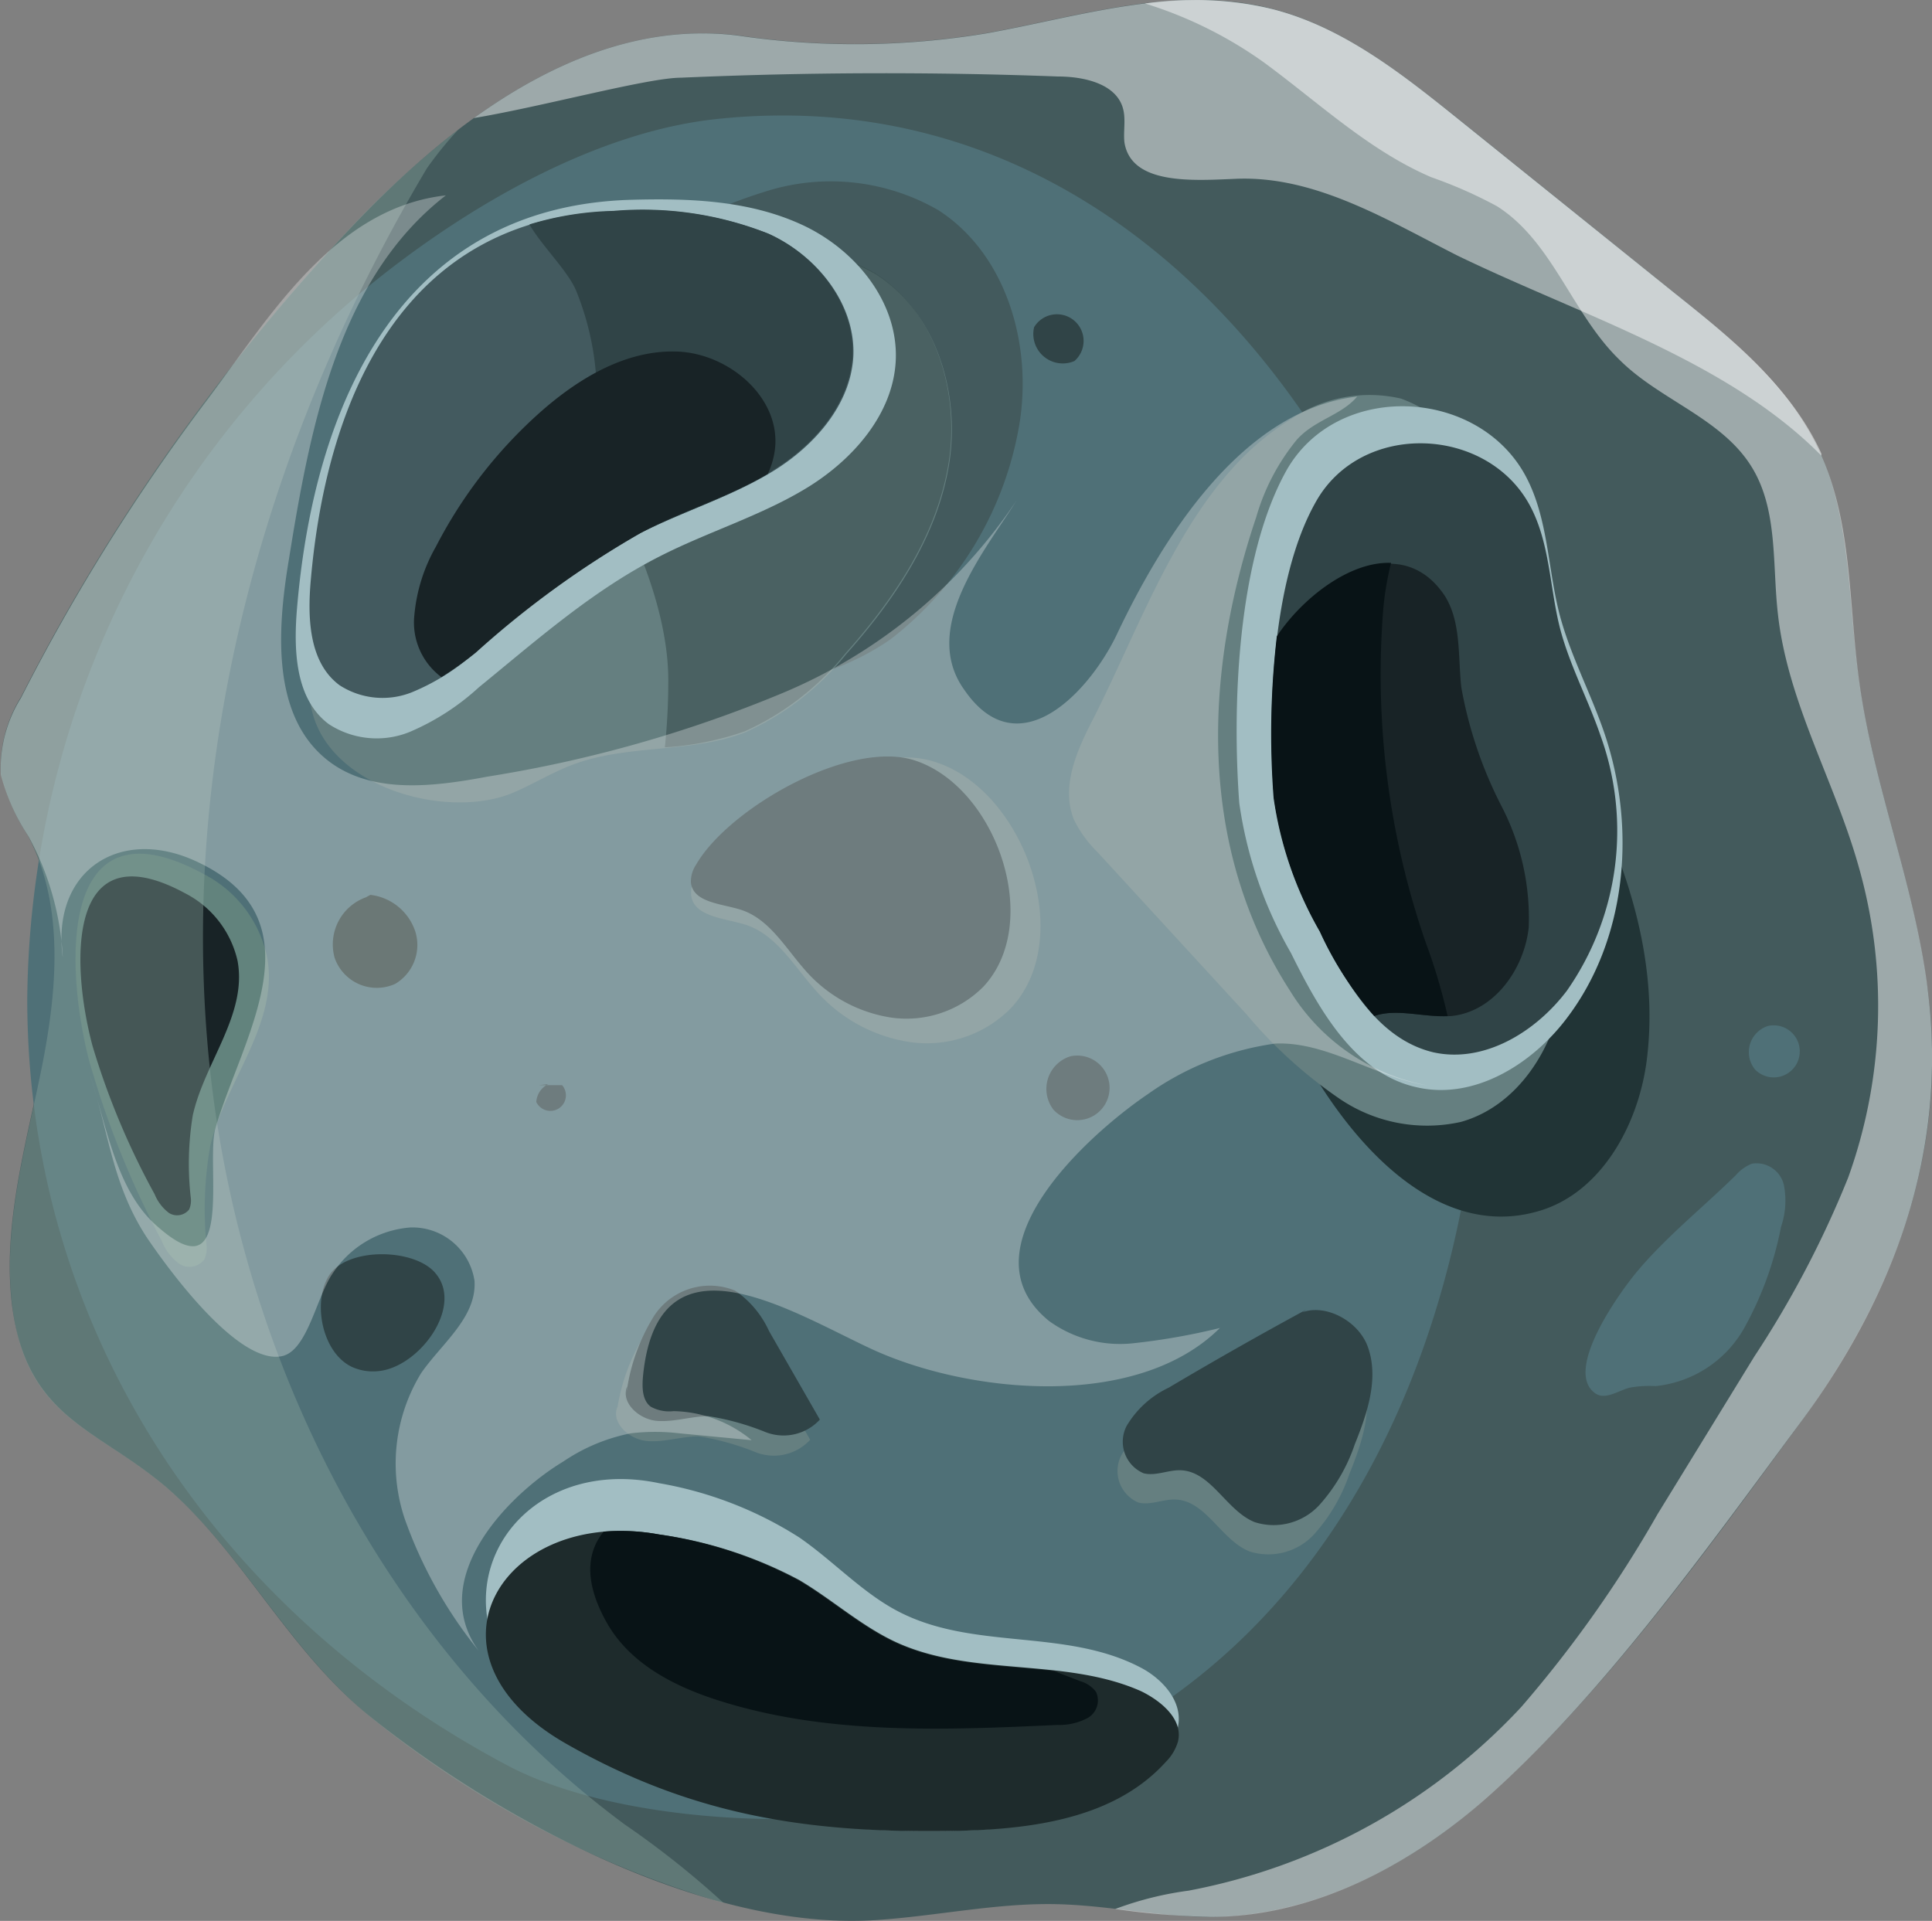 <svg xmlns="http://www.w3.org/2000/svg" viewBox="0 0 95.72 95.18">
  <rect x="0" y="0" width="95.72" height="95.18" fill="#808080" stroke="none"/>
  <title>5</title>
  <g style="isolation: isolate">
    <g id="Layer_1" data-name="Layer 1">
      <g>
        <path d="M97.8,51.8c1,7.9-1.67,15-6.3,21.32S81.67,86.69,75.85,91.81c-3.77,3.33-8.54,5.79-13.58,5.83-2.55,0-5.08-.57-7.63-.63-3-.07-6,.6-9,.79-8.42.54-18.68-5-25.05-10.11-4-3.23-6.31-8.08-10-11.28-3.48-3-7-3.41-7.72-9.12-.46-3.9.67-7.79,1.45-11.65s1.17-8.05-.64-11.55A10.22,10.22,0,0,1,2.32,41a6.6,6.6,0,0,1,1-3.8A100,100,0,0,1,19.23,14.41c5.18-5.59,12-10.91,19.59-10a39.77,39.77,0,0,0,12.35-.11c4.67-.84,9.44-2.43,14.19-1.19,3.47.9,6.38,3.21,9.18,5.45L85.15,17.1c2.85,2.29,5.8,4.7,7.31,8s1.4,7.43,1.91,11.2c.69,5.08,2.66,9.92,3.36,15Z" transform="translate(-2.28 -2.66)" style="fill: #435a5c"/>
        <path d="M42.34,8.41a30.54,30.54,0,0,0-4.57.15c-6.3.67-12.92,4.68-17.67,8.65A46.23,46.23,0,0,0,3.63,52.15c0,16.43,9.36,30.34,23.82,38,4.91,2.58,13.11,3.08,18.54,2.33a34.29,34.29,0,0,0,8-2.28c15.29-6.09,21.72-22.7,21.72-38.41C75.68,32.41,63.26,9.32,42.34,8.41Z" transform="translate(-2.28 -2.66)" style="fill: #4f7077"/>
        <path d="M70.27,32.28C66,34.6,63.44,39.68,63.54,44.6c.12,6.3,6.81,20.51,15,18.06,3-.88,4.88-4.14,5.32-7.41,1-7.68-3.43-15.21-7.55-21.33-.76-1.13-1.7-2.33-3-2.5a4.09,4.09,0,0,0-2.07.4Q70.74,32,70.27,32.28Z" transform="translate(-2.28 -2.66)" style="fill: #213436"/>
        <path d="M63.43,25.77c-3.18,3.47-4.94,8.5-7,12.53-.8,1.55-1.61,3.36-.93,5a6,6,0,0,0,1.18,1.61l7.35,8a22.88,22.88,0,0,0,4.63,4.2,7.71,7.71,0,0,0,6,1.14c2.83-.79,4.65-3.69,5.07-6.59s-.29-5.84-1-8.69S77,37.24,76.63,34.41c-.29-2.45.19-4.84-.6-7.3a7,7,0,0,0-4.34-4.7,6.91,6.91,0,0,0-5.42,1A13.16,13.16,0,0,0,63.43,25.77Z" transform="translate(-2.28 -2.66)" style="fill: #657f80"/>
        <path d="M28.26,40.43c1.93-.49,3.75-1.53,5.65-2.19,4.2-1.45,8.79-1.28,12.54-3.94a17.06,17.06,0,0,0,6.33-10.59c.67-4-.66-8.47-4-10.63a10.66,10.66,0,0,0-8.35-1,27.16,27.16,0,0,0-7.75,3.77c-3.88,2.49-7.68,5.25-10.52,8.9-2.59,3.31-4.54,8-2.32,12.07a7.49,7.49,0,0,0,6.47,3.87A8.32,8.32,0,0,0,28.26,40.43Z" transform="translate(-2.28 -2.66)" style="fill: #435a5d"/>
        <path d="M27.55,42c1-.4,1.95-1,3-1.41,2.74-1.08,5.91-.58,8.65-1.64a13.52,13.52,0,0,0,5-3.87c2.39-2.68,4.49-5.79,5.09-9.33s-.59-7.57-3.62-9.5a9.64,9.64,0,0,0-7.51-.88,24.48,24.48,0,0,0-7,3.37,37,37,0,0,0-9.46,7.95c-2.06,2.62-4.93,7.84-3.92,11.36C18.8,41.7,24.32,43.23,27.55,42Z" transform="translate(-2.28 -2.66)" style="fill: #657f80"/>
        <path d="M39.17,38.9a13.52,13.52,0,0,0,5-3.87c2.39-2.68,4.49-5.79,5.09-9.33s-.59-7.57-3.62-9.5a9.64,9.64,0,0,0-7.51-.88,19.46,19.46,0,0,0-4.81,2.06L33,28s2.39,4.3,2.39,8.36a31.65,31.65,0,0,1-.17,3.33A14.69,14.69,0,0,0,39.17,38.9Z" transform="translate(-2.28 -2.66)" style="fill: #344949;opacity: 0.55"/>
        <path d="M89.2,69.87l-4.8,7.82a59.92,59.92,0,0,1-6.75,9.55,30.17,30.17,0,0,1-16.48,9.1,16.52,16.52,0,0,0-3.64.91,37.86,37.86,0,0,0,4.75.39c5,0,9.8-2.51,13.58-5.83,5.82-5.13,11-12.43,15.64-18.69s7.28-13.43,6.3-21.32l-.06-.48c-.7-5.08-2.68-9.92-3.36-15-.51-3.77-.33-7.74-1.91-11.2s-4.47-5.74-7.31-8L74.54,8.57c-2.8-2.25-5.7-4.55-9.18-5.45A16.92,16.92,0,0,0,59,2.83a20.57,20.57,0,0,1,5.91,2.93c2.72,2,5.2,4.36,8.28,5.68a22.38,22.38,0,0,1,3.26,1.44c2.76,1.75,3.72,5.34,6.07,7.61,2,2,5.08,2.9,6.56,5.33,1.3,2.13,1,4.82,1.29,7.3.49,4.36,2.82,8.27,4,12.49A25.13,25.13,0,0,1,93.85,61,49.93,49.93,0,0,1,89.2,69.87Z" transform="translate(-2.28 -2.66)" style="fill: #fff;opacity: 0.48;mix-blend-mode: overlay"/>
        <path d="M17,32.75c-.18,2.09-.11,4.54,1.57,5.79a4.34,4.34,0,0,0,4,.39A12,12,0,0,0,26,36.72c2.87-2.34,5.67-4.83,9-6.51,2.38-1.21,5-2,7.26-3.38s4.28-3.65,4.4-6.32c.13-2.88-2-5.49-4.64-6.71s-5.6-1.32-8.48-1.24C22.21,12.89,17.87,22.54,17,32.75Z" transform="translate(-2.28 -2.66)" style="fill: #a2bec3"/>
        <path d="M17.68,31.38c-.17,1.89-.1,4.1,1.42,5.23a3.92,3.92,0,0,0,3.59.35,10.87,10.87,0,0,0,3.16-2A47.36,47.36,0,0,1,34,29.08c2.15-1.1,4.5-1.8,6.56-3.06s3.87-3.3,4-5.71c.12-2.6-1.83-5-4.19-6.06a16.89,16.89,0,0,0-7.66-1.12C22.41,13.42,18.49,22.14,17.68,31.38Z" transform="translate(-2.28 -2.66)" style="fill: #435a5f"/>
        <path d="M40.52,26c2.06-1.26,3.87-3.3,4-5.71.12-2.6-1.83-5-4.19-6.06a16.89,16.89,0,0,0-7.66-1.12,15.39,15.39,0,0,0-4.16.67c.63,1.08,1.88,2.28,2.3,3.25a13.89,13.89,0,0,1,1,6.33c-.13,2.12-.54,4.45.65,6.22.06.09.14.17.2.25.45-.27.9-.53,1.36-.77C36.11,28,38.46,27.29,40.52,26Z" transform="translate(-2.28 -2.66)" style="fill: #304447"/>
        <path d="M35.85,20.08c-2.54-.1-4.9,1.32-6.8,3a23,23,0,0,0-5.17,6.66,8.36,8.36,0,0,0-1.07,3.39,3.37,3.37,0,0,0,1.34,3.08A18.11,18.11,0,0,0,25.85,35,47.35,47.35,0,0,1,34,29.08C36,28,38.31,27.33,40.32,26.14a4,4,0,0,0,.36-1.27C40.94,22.34,38.39,20.18,35.85,20.08Z" transform="translate(-2.28 -2.66)" style="fill: #182326"/>
        <path d="M63.68,42.46a20.67,20.67,0,0,0,2.56,7.42c1.4,2.83,3.18,6,6.26,6.66,2.8.63,5.67-1.13,7.4-3.42,3-3.94,3.46-9.45,1.87-14.13-.68-2-1.7-3.88-2.23-5.92-.58-2.27-.56-4.73-1.66-6.8C75.53,21.85,68.51,21.51,66,26,63.58,30.37,63.32,37.64,63.68,42.46Z" transform="translate(-2.28 -2.66)" style="fill: #a2bec3"/>
        <path d="M65.4,42.17a18.48,18.48,0,0,0,2.29,6.63c1.25,2.53,2.84,5.34,5.6,6,2.51.56,5.07-1,6.62-3.05a13.83,13.83,0,0,0,1.67-12.63c-.61-1.79-1.52-3.47-2-5.29-.52-2-.5-4.23-1.48-6.08-2.11-4-8.39-4.26-10.64-.2C65.31,31.36,65.07,37.86,65.4,42.17Z" transform="translate(-2.28 -2.66)" style="fill: #304447"/>
        <path d="M67.68,48.8A17.11,17.11,0,0,0,70.37,53c1.16-.41,2.57.12,3.85,0,2.08-.23,3.57-2.3,3.8-4.38a12.05,12.05,0,0,0-1.34-6,20.84,20.84,0,0,1-2-5.9c-.17-1.55,0-3.24-.82-4.54-2.29-3.43-6.51-.63-8.29,2.06a41.78,41.78,0,0,0-.16,8A18.48,18.48,0,0,0,67.68,48.8Z" transform="translate(-2.28 -2.66)" style="fill: #182326"/>
        <path d="M34.93,76.15c-7.81-1.64-12.27,7-4.6,12.15,5.86,3.92,11.33,5.1,18.09,5.08,4.16,0,8.83-.39,11.62-4a2.9,2.9,0,0,0,.6-1.15c.27-1.28-.8-2.39-1.82-2.93-3.79-2-8.37-.82-12.14-2.85-1.73-.93-3.16-2.48-4.8-3.61A18.86,18.86,0,0,0,34.93,76.15Z" transform="translate(-2.28 -2.66)" style="fill: #a2bec3"/>
        <path d="M34.93,78.69c-7.81-1.4-12.27,6-4.6,10.37,5.86,3.34,11.33,4.35,18.09,4.33,4.16,0,8.83-.34,11.62-3.43a2.37,2.37,0,0,0,.6-1c.27-1.09-.8-2-1.82-2.5-3.79-1.69-8.37-.7-12.14-2.43-1.73-.8-3.16-2.11-4.8-3.08A20.9,20.9,0,0,0,34.93,78.69Z" transform="translate(-2.28 -2.66)" style="fill: #1e2b2c"/>
        <path d="M56.14,87.8a1,1,0,0,0,.44-1.31,1.48,1.48,0,0,0-.78-.53l-1.3-.5c-2.66-.3-5.42-.29-7.84-1.4-1.73-.8-3.16-2.11-4.8-3.08a20.91,20.91,0,0,0-6.94-2.29,10.36,10.36,0,0,0-2.73-.14c-.82,1-1,2.45.14,4.49s3.33,3.17,5.53,3.87c5.38,1.72,11.16,1.48,16.81,1.22A3,3,0,0,0,56.14,87.8Z" transform="translate(-2.28 -2.66)" style="fill: #081316"/>
        <path d="M74,53a28.52,28.52,0,0,0-1.08-3.63,40.61,40.61,0,0,1-2.1-16.61,15.2,15.2,0,0,1,.38-2.21c-2.1-.08-4.45,1.81-5.66,3.64a41.78,41.78,0,0,0-.16,8,18.48,18.48,0,0,0,2.29,6.63A17.11,17.11,0,0,0,70.37,53C71.48,52.62,72.8,53.07,74,53Z" transform="translate(-2.28 -2.66)" style="fill: #081316"/>
        <path d="M6.67,55.12a45.6,45.6,0,0,0,3.61,9,2.67,2.67,0,0,0,.85,1.14.93.93,0,0,0,1.27-.19,1.34,1.34,0,0,0,.11-.73,18,18,0,0,1,.19-4.92c.75-3.18,3.37-6,2.83-9.25A6,6,0,0,0,12.43,46C5.33,42.09,5.42,50.12,6.67,55.12Z" transform="translate(-2.28 -2.66)" style="fill: #62837d"/>
        <path d="M6.86,54.47a37.58,37.58,0,0,0,3.08,7.36,2.21,2.21,0,0,0,.71.93.76.76,0,0,0,1-.17,1.1,1.1,0,0,0,.08-.6,14.86,14.86,0,0,1,.1-4.06c.58-2.63,2.71-5,2.22-7.66a5,5,0,0,0-2.6-3.35C5.6,43.75,5.77,50.36,6.86,54.47Z" transform="translate(-2.28 -2.66)" style="fill: #182326"/>
        <path d="M20.41,47.12a2.48,2.48,0,0,0-1.55,3,2.21,2.21,0,0,0,3,1.29,2.24,2.24,0,0,0,1-2.58A2.67,2.67,0,0,0,20.63,47Z" transform="translate(-2.28 -2.66)" style="fill: #2c3f3c"/>
        <path d="M36.8,46a1.65,1.65,0,0,0-.28,1c.11,1.08,1.63,1.15,2.67,1.47,1.54.48,2.42,2.05,3.5,3.26a7.73,7.73,0,0,0,4.65,2.56,5.85,5.85,0,0,0,5-1.65c3.33-3.5.65-10.92-3.81-12.25C45,39.28,38.53,43,36.8,46Z" transform="translate(-2.28 -2.66)" style="fill: #657f80"/>
        <path d="M36.77,45.5a1.51,1.51,0,0,0-.26.88c.1,1,1.49,1.05,2.45,1.35,1.42.44,2.22,1.88,3.21,3a7.09,7.09,0,0,0,4.26,2.35A5.37,5.37,0,0,0,51,51.55c3-3.21.6-10-3.49-11.24C44.26,39.35,38.37,42.73,36.77,45.5Z" transform="translate(-2.28 -2.66)" style="fill: #304447"/>
        <path d="M55.31,55a1.6,1.6,0,1,1-.84,2.64A1.69,1.69,0,0,1,55.31,55Z" transform="translate(-2.28 -2.66)" style="fill: #304447"/>
        <path d="M32.79,73.09a9.63,9.63,0,0,1,1.43-4.29,3.3,3.3,0,0,1,4-1.23,4.83,4.83,0,0,1,1.68,2L42.42,74a2.45,2.45,0,0,1-2.69.62,12.88,12.88,0,0,0-2.83-.79c-.87,0-1.72.31-2.58.23s-1.78-.9-1.45-1.7Z" transform="translate(-2.28 -2.66)" style="fill: #657f80"/>
        <path d="M33.27,72.13a9.63,9.63,0,0,1,1.43-4.29,3.3,3.3,0,0,1,4-1.23,4.83,4.83,0,0,1,1.68,2L42.9,73a2.45,2.45,0,0,1-2.69.62,12.88,12.88,0,0,0-2.83-.79c-.87,0-1.72.31-2.58.23s-1.78-.9-1.45-1.7Z" transform="translate(-2.28 -2.66)" style="fill: #304447"/>
        <path d="M53.51,18.89a1.46,1.46,0,0,0,2,1.66,1.32,1.32,0,1,0-2-1.67Z" transform="translate(-2.28 -2.66)" style="fill: #304447"/>
        <path d="M33.23,93.06c-12.15-9-19.42-23.75-20.68-38.81S15.69,24,23.43,11A17.66,17.66,0,0,1,25,9.07a46.5,46.5,0,0,0-5.79,5.34A100,100,0,0,0,3.32,37.24a6.6,6.6,0,0,0-1,3.8,10.22,10.22,0,0,0,1.37,3.06c1.8,3.49,1.42,7.69.64,11.55S2.42,63.4,2.88,67.31c.67,5.7,4.23,6.1,7.72,9.12,3.7,3.2,6,8,10,11.28a50.24,50.24,0,0,0,17.53,9.24A44.78,44.78,0,0,0,33.23,93.06Z" transform="translate(-2.28 -2.66)" style="fill: #8aa69e;opacity: 0.4;mix-blend-mode: screen"/>
        <path d="M66.74,69q-3.45,1.87-6.82,3.87a4.83,4.83,0,0,0-2.08,1.89,1.7,1.7,0,0,0,.84,2.35c.6.15,1.22-.17,1.83-.15,1.52.05,2.26,2,3.67,2.57a3.08,3.08,0,0,0,3.21-.85,8.63,8.63,0,0,0,1.75-3c.62-1.54,1.21-3.26.65-4.83s-2.85-2.5-3.93-1.24Z" transform="translate(-2.28 -2.66)" style="fill: #657f80"/>
        <path d="M67,67.55q-3.45,1.87-6.82,3.87a4.82,4.82,0,0,0-2.08,1.89,1.7,1.7,0,0,0,.84,2.35c.6.15,1.22-.17,1.83-.15,1.52.05,2.26,2,3.67,2.57a3.08,3.08,0,0,0,3.21-.85,8.63,8.63,0,0,0,1.75-3c.62-1.54,1.21-3.26.65-4.83s-2.85-2.5-3.93-1.24Z" transform="translate(-2.28 -2.66)" style="fill: #304447"/>
        <path d="M81.32,71.7c.49.34,1.11-.12,1.69-.28a5.47,5.47,0,0,1,1.29-.08,5.7,5.7,0,0,0,4.37-2.83,16.84,16.84,0,0,0,1.85-5.06,4,4,0,0,0,.14-2.08,1.39,1.39,0,0,0-1.58-1.05,2,2,0,0,0-.78.55c-1.57,1.55-3.39,3-4.85,4.72C82.66,66.51,79.68,70.56,81.32,71.7Z" transform="translate(-2.28 -2.66)" style="fill: #4f7077"/>
        <path d="M89.86,53.5a1.29,1.29,0,1,1-.63,2.15,1.36,1.36,0,0,1,.63-2.15Z" transform="translate(-2.28 -2.66)" style="fill: #4f7077"/>
        <path d="M19.74,70.4a2.51,2.51,0,0,0,1.26.2c2-.16,4.24-3.14,2.89-4.81-1-1.3-4.49-1.37-5.35.14C17.76,67.28,18.27,69.73,19.74,70.4Z" transform="translate(-2.28 -2.66)" style="fill: #304447"/>
        <path d="M29.44,56.38a1.06,1.06,0,0,0-.59.88.77.77,0,1,0,1.28-.83l-1.16,0Z" transform="translate(-2.28 -2.66)" style="fill: #304447"/>
        <path d="M52.63,27.48A26,26,0,0,1,41.05,37a64.1,64.1,0,0,1-14.61,4.14c-2.66.5-5.68.88-7.84-.74-2.88-2.17-2.6-6.5-2-10.06,1.06-6.63,2.48-13.9,7.77-18-5.52.62-8.73,6-11.79,10.09A100,100,0,0,0,3.32,37.24a6.6,6.6,0,0,0-1,3.8,10.22,10.22,0,0,0,1.37,3.06,14,14,0,0,1,1.7,6c-.58-4.26,2.78-6.51,6.57-4.78,6.3,2.88,2.33,8.68,1,13.22-.52,1.76,1,8.34-2.89,4.88C7.9,61.55,7.51,58,6.55,55.39c1.1,3,1.17,5.78,3,8.58,1,1.48,4.49,6.32,6.68,5.89,1.3-.25,1.73-3,2.57-4.16a5.07,5.07,0,0,1,3.81-2.22,3.11,3.11,0,0,1,3.18,2.65c.11,1.8-1.61,3.08-2.64,4.56a8.58,8.58,0,0,0-.82,7.22A22.09,22.09,0,0,0,26,84.46c-2.57-3.55,1.38-7.69,4.2-9.39a9.07,9.07,0,0,1,3.33-1.39,10.21,10.21,0,0,1,2.41,0l3.58.34a6.26,6.26,0,0,0-3.87-1.44,1.89,1.89,0,0,1-1.13-.22c-.44-.33-.43-1-.38-1.54.74-7.32,7.16-3.27,11.23-1.36,4.83,2.27,13.23,3.1,17.35-1a32.41,32.41,0,0,1-4.32.76,6,6,0,0,1-4.15-1.11c-4.39-3.57,2-9.27,4.89-11.23a14.32,14.32,0,0,1,6.3-2.51c2.56-.13,5,1.68,7.55,2.07a10.19,10.19,0,0,1-6.81-4.71c-4.58-7.11-4.27-15.7-1.66-23.45a10.72,10.72,0,0,1,2-3.82c.88-1,2.21-1.21,3-2.15-5.74.67-9.67,7.07-11.9,11.77-1.3,2.75-4.84,6.7-7.55,2.78C47.84,33.79,51.1,29.94,52.63,27.48Z" transform="translate(-2.28 -2.66)" style="fill: #fff;opacity: 0.3;mix-blend-mode: overlay"/>
        <path d="M92.52,25.24l0-.11C91,21.8,88,19.39,85.15,17.1L74.54,8.57c-2.8-2.25-5.7-4.55-9.18-5.45-4.75-1.24-9.52.35-14.19,1.19a39.77,39.77,0,0,1-12.35.11c-4.71-.58-9.14,1.27-13.06,4.09,3.41-.57,8.62-2,10.26-2q9.33-.41,18.67-.06c1.3,0,2.93.36,3.24,1.63.13.53,0,1.1.06,1.64.34,2.11,3.38,1.89,5.51,1.8,3.94-.17,7.52,2.05,11,3.81C80.7,18.33,87.86,20.52,92.52,25.24Z" transform="translate(-2.28 -2.66)" style="fill: #fff;opacity: 0.48;mix-blend-mode: overlay"/>
      </g>
    </g>
  </g>
</svg>
